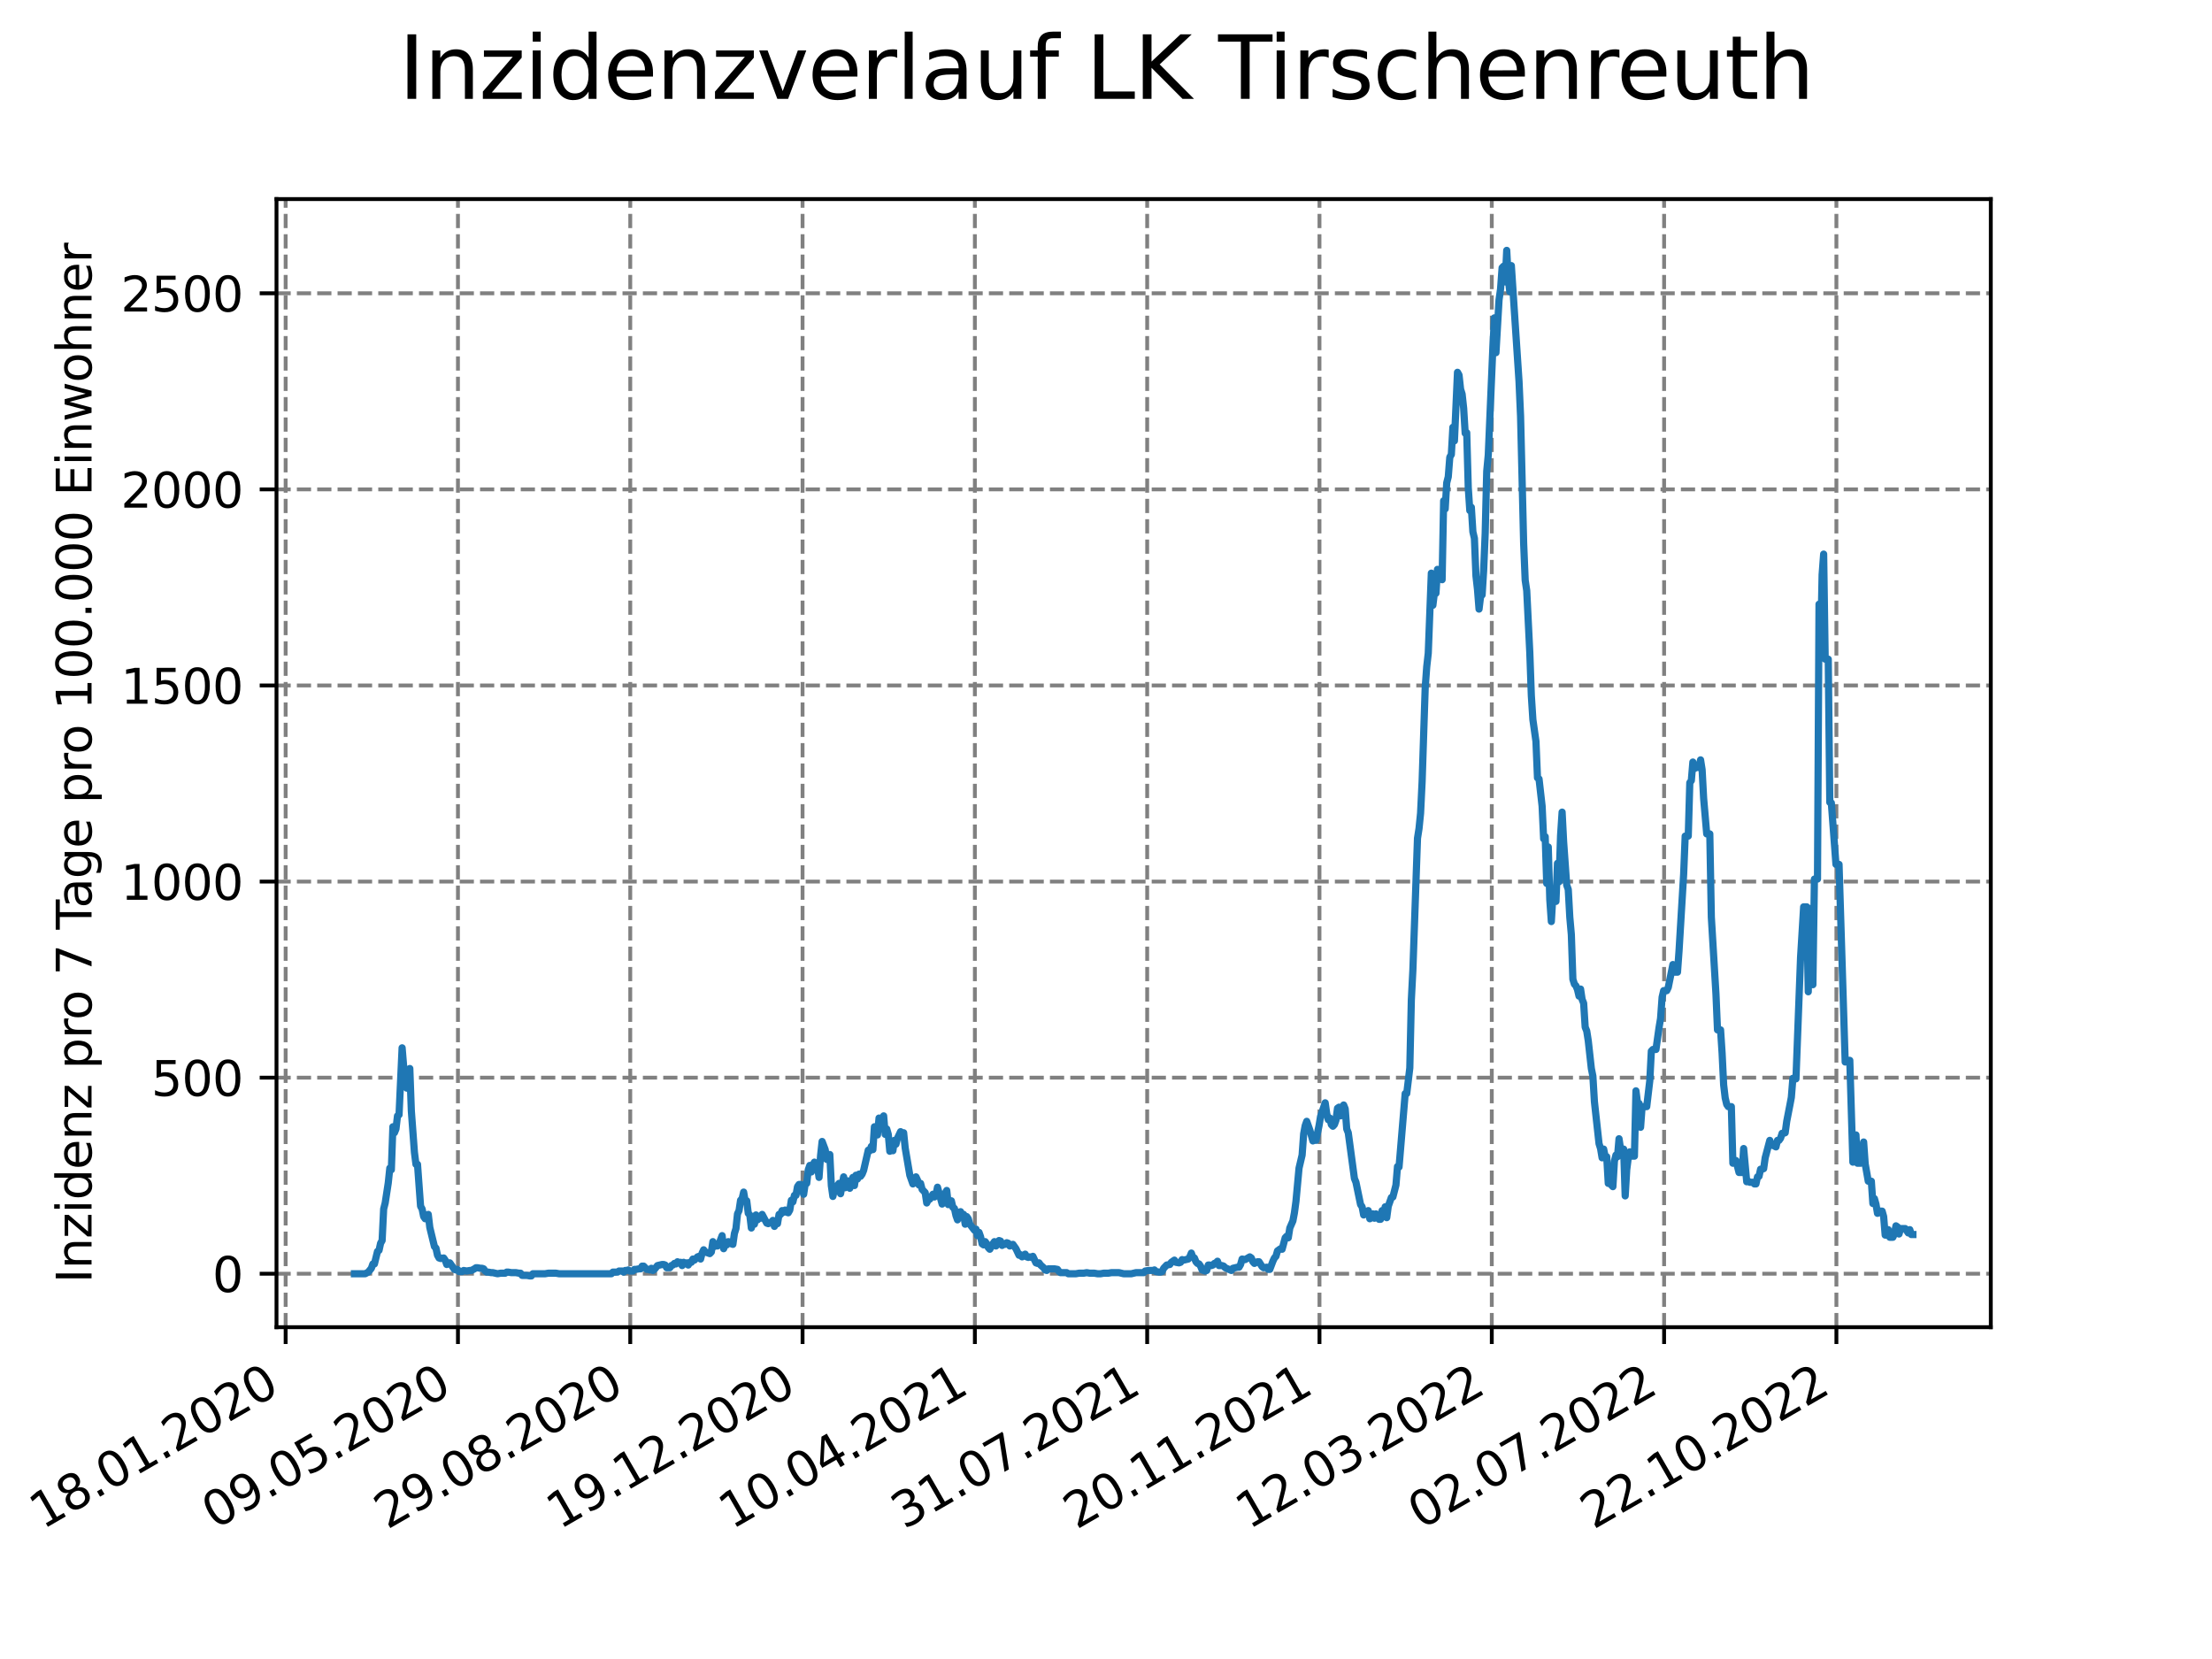 <?xml version="1.0" encoding="utf-8" standalone="no"?>
<!DOCTYPE svg PUBLIC "-//W3C//DTD SVG 1.1//EN"
  "http://www.w3.org/Graphics/SVG/1.1/DTD/svg11.dtd">
<svg xmlns:xlink="http://www.w3.org/1999/xlink" width="460.8pt" height="345.6pt" viewBox="0 0 460.8 345.6" xmlns="http://www.w3.org/2000/svg" version="1.1">
 <defs>
  <style type="text/css">*{stroke-linejoin: round; stroke-linecap: butt}</style>
 </defs>
 <g id="figure_1">
  <g id="patch_1">
   <path d="M 0 345.6 
L 460.8 345.6 
L 460.8 0 
L 0 0 
z
" style="fill: #ffffff"/>
  </g>
  <g id="axes_1">
   <g id="patch_2">
    <path d="M 57.6 276.48 
L 414.72 276.48 
L 414.72 41.472 
L 57.6 41.472 
z
" style="fill: #ffffff"/>
   </g>
   <g id="matplotlib.axis_1">
    <g id="xtick_1">
     <g id="line2d_1">
      <path d="M 59.504 276.48 
L 59.504 41.472 
" clip-path="url(#pe44dafa55b)" style="fill: none; stroke-dasharray: 2.96,1.28; stroke-dashoffset: 0; stroke: #808080; stroke-width: 0.8"/>
     </g>
     <g id="line2d_2">
      <defs>
       <path id="m8b1153bba1" d="M 0 0 
L 0 3.5 
" style="stroke: #000000; stroke-width: 0.8"/>
      </defs>
      <g>
       <use xlink:href="#m8b1153bba1" x="59.504" y="276.48" style="stroke: #000000; stroke-width: 0.8"/>
      </g>
     </g>
     <g id="text_1">
      <!-- 18.01.2020 -->
      <g transform="translate(8.879 318.689) rotate(-30) scale(0.1 -0.1)">
       <defs>
        <path id="DejaVuSans-31" d="M 794 531 
L 1825 531 
L 1825 4091 
L 703 3866 
L 703 4441 
L 1819 4666 
L 2450 4666 
L 2450 531 
L 3481 531 
L 3481 0 
L 794 0 
L 794 531 
z
" transform="scale(0.016)"/>
        <path id="DejaVuSans-38" d="M 2034 2216 
Q 1584 2216 1326 1975 
Q 1069 1734 1069 1313 
Q 1069 891 1326 650 
Q 1584 409 2034 409 
Q 2484 409 2743 651 
Q 3003 894 3003 1313 
Q 3003 1734 2745 1975 
Q 2488 2216 2034 2216 
z
M 1403 2484 
Q 997 2584 770 2862 
Q 544 3141 544 3541 
Q 544 4100 942 4425 
Q 1341 4750 2034 4750 
Q 2731 4750 3128 4425 
Q 3525 4100 3525 3541 
Q 3525 3141 3298 2862 
Q 3072 2584 2669 2484 
Q 3125 2378 3379 2068 
Q 3634 1759 3634 1313 
Q 3634 634 3220 271 
Q 2806 -91 2034 -91 
Q 1263 -91 848 271 
Q 434 634 434 1313 
Q 434 1759 690 2068 
Q 947 2378 1403 2484 
z
M 1172 3481 
Q 1172 3119 1398 2916 
Q 1625 2713 2034 2713 
Q 2441 2713 2670 2916 
Q 2900 3119 2900 3481 
Q 2900 3844 2670 4047 
Q 2441 4250 2034 4250 
Q 1625 4250 1398 4047 
Q 1172 3844 1172 3481 
z
" transform="scale(0.016)"/>
        <path id="DejaVuSans-2e" d="M 684 794 
L 1344 794 
L 1344 0 
L 684 0 
L 684 794 
z
" transform="scale(0.016)"/>
        <path id="DejaVuSans-30" d="M 2034 4250 
Q 1547 4250 1301 3770 
Q 1056 3291 1056 2328 
Q 1056 1369 1301 889 
Q 1547 409 2034 409 
Q 2525 409 2770 889 
Q 3016 1369 3016 2328 
Q 3016 3291 2770 3770 
Q 2525 4250 2034 4250 
z
M 2034 4750 
Q 2819 4750 3233 4129 
Q 3647 3509 3647 2328 
Q 3647 1150 3233 529 
Q 2819 -91 2034 -91 
Q 1250 -91 836 529 
Q 422 1150 422 2328 
Q 422 3509 836 4129 
Q 1250 4750 2034 4750 
z
" transform="scale(0.016)"/>
        <path id="DejaVuSans-32" d="M 1228 531 
L 3431 531 
L 3431 0 
L 469 0 
L 469 531 
Q 828 903 1448 1529 
Q 2069 2156 2228 2338 
Q 2531 2678 2651 2914 
Q 2772 3150 2772 3378 
Q 2772 3750 2511 3984 
Q 2250 4219 1831 4219 
Q 1534 4219 1204 4116 
Q 875 4013 500 3803 
L 500 4441 
Q 881 4594 1212 4672 
Q 1544 4750 1819 4750 
Q 2544 4750 2975 4387 
Q 3406 4025 3406 3419 
Q 3406 3131 3298 2873 
Q 3191 2616 2906 2266 
Q 2828 2175 2409 1742 
Q 1991 1309 1228 531 
z
" transform="scale(0.016)"/>
       </defs>
       <use xlink:href="#DejaVuSans-31"/>
       <use xlink:href="#DejaVuSans-38" x="63.623"/>
       <use xlink:href="#DejaVuSans-2e" x="127.246"/>
       <use xlink:href="#DejaVuSans-30" x="159.033"/>
       <use xlink:href="#DejaVuSans-31" x="222.656"/>
       <use xlink:href="#DejaVuSans-2e" x="286.279"/>
       <use xlink:href="#DejaVuSans-32" x="318.066"/>
       <use xlink:href="#DejaVuSans-30" x="381.689"/>
       <use xlink:href="#DejaVuSans-32" x="445.312"/>
       <use xlink:href="#DejaVuSans-30" x="508.936"/>
      </g>
     </g>
    </g>
    <g id="xtick_2">
     <g id="line2d_3">
      <path d="M 95.399 276.48 
L 95.399 41.472 
" clip-path="url(#pe44dafa55b)" style="fill: none; stroke-dasharray: 2.96,1.28; stroke-dashoffset: 0; stroke: #808080; stroke-width: 0.8"/>
     </g>
     <g id="line2d_4">
      <g>
       <use xlink:href="#m8b1153bba1" x="95.399" y="276.48" style="stroke: #000000; stroke-width: 0.8"/>
      </g>
     </g>
     <g id="text_2">
      <!-- 09.05.2020 -->
      <g transform="translate(44.774 318.689) rotate(-30) scale(0.1 -0.1)">
       <defs>
        <path id="DejaVuSans-39" d="M 703 97 
L 703 672 
Q 941 559 1184 500 
Q 1428 441 1663 441 
Q 2288 441 2617 861 
Q 2947 1281 2994 2138 
Q 2813 1869 2534 1725 
Q 2256 1581 1919 1581 
Q 1219 1581 811 2004 
Q 403 2428 403 3163 
Q 403 3881 828 4315 
Q 1253 4750 1959 4750 
Q 2769 4750 3195 4129 
Q 3622 3509 3622 2328 
Q 3622 1225 3098 567 
Q 2575 -91 1691 -91 
Q 1453 -91 1209 -44 
Q 966 3 703 97 
z
M 1959 2075 
Q 2384 2075 2632 2365 
Q 2881 2656 2881 3163 
Q 2881 3666 2632 3958 
Q 2384 4250 1959 4250 
Q 1534 4250 1286 3958 
Q 1038 3666 1038 3163 
Q 1038 2656 1286 2365 
Q 1534 2075 1959 2075 
z
" transform="scale(0.016)"/>
        <path id="DejaVuSans-35" d="M 691 4666 
L 3169 4666 
L 3169 4134 
L 1269 4134 
L 1269 2991 
Q 1406 3038 1543 3061 
Q 1681 3084 1819 3084 
Q 2600 3084 3056 2656 
Q 3513 2228 3513 1497 
Q 3513 744 3044 326 
Q 2575 -91 1722 -91 
Q 1428 -91 1123 -41 
Q 819 9 494 109 
L 494 744 
Q 775 591 1075 516 
Q 1375 441 1709 441 
Q 2250 441 2565 725 
Q 2881 1009 2881 1497 
Q 2881 1984 2565 2268 
Q 2250 2553 1709 2553 
Q 1456 2553 1204 2497 
Q 953 2441 691 2322 
L 691 4666 
z
" transform="scale(0.016)"/>
       </defs>
       <use xlink:href="#DejaVuSans-30"/>
       <use xlink:href="#DejaVuSans-39" x="63.623"/>
       <use xlink:href="#DejaVuSans-2e" x="127.246"/>
       <use xlink:href="#DejaVuSans-30" x="159.033"/>
       <use xlink:href="#DejaVuSans-35" x="222.656"/>
       <use xlink:href="#DejaVuSans-2e" x="286.279"/>
       <use xlink:href="#DejaVuSans-32" x="318.066"/>
       <use xlink:href="#DejaVuSans-30" x="381.689"/>
       <use xlink:href="#DejaVuSans-32" x="445.312"/>
       <use xlink:href="#DejaVuSans-30" x="508.936"/>
      </g>
     </g>
    </g>
    <g id="xtick_3">
     <g id="line2d_5">
      <path d="M 131.294 276.48 
L 131.294 41.472 
" clip-path="url(#pe44dafa55b)" style="fill: none; stroke-dasharray: 2.96,1.28; stroke-dashoffset: 0; stroke: #808080; stroke-width: 0.8"/>
     </g>
     <g id="line2d_6">
      <g>
       <use xlink:href="#m8b1153bba1" x="131.294" y="276.48" style="stroke: #000000; stroke-width: 0.8"/>
      </g>
     </g>
     <g id="text_3">
      <!-- 29.08.2020 -->
      <g transform="translate(80.668 318.689) rotate(-30) scale(0.1 -0.1)">
       <use xlink:href="#DejaVuSans-32"/>
       <use xlink:href="#DejaVuSans-39" x="63.623"/>
       <use xlink:href="#DejaVuSans-2e" x="127.246"/>
       <use xlink:href="#DejaVuSans-30" x="159.033"/>
       <use xlink:href="#DejaVuSans-38" x="222.656"/>
       <use xlink:href="#DejaVuSans-2e" x="286.279"/>
       <use xlink:href="#DejaVuSans-32" x="318.066"/>
       <use xlink:href="#DejaVuSans-30" x="381.689"/>
       <use xlink:href="#DejaVuSans-32" x="445.312"/>
       <use xlink:href="#DejaVuSans-30" x="508.936"/>
      </g>
     </g>
    </g>
    <g id="xtick_4">
     <g id="line2d_7">
      <path d="M 167.188 276.48 
L 167.188 41.472 
" clip-path="url(#pe44dafa55b)" style="fill: none; stroke-dasharray: 2.96,1.28; stroke-dashoffset: 0; stroke: #808080; stroke-width: 0.8"/>
     </g>
     <g id="line2d_8">
      <g>
       <use xlink:href="#m8b1153bba1" x="167.188" y="276.48" style="stroke: #000000; stroke-width: 0.8"/>
      </g>
     </g>
     <g id="text_4">
      <!-- 19.12.2020 -->
      <g transform="translate(116.563 318.689) rotate(-30) scale(0.1 -0.1)">
       <use xlink:href="#DejaVuSans-31"/>
       <use xlink:href="#DejaVuSans-39" x="63.623"/>
       <use xlink:href="#DejaVuSans-2e" x="127.246"/>
       <use xlink:href="#DejaVuSans-31" x="159.033"/>
       <use xlink:href="#DejaVuSans-32" x="222.656"/>
       <use xlink:href="#DejaVuSans-2e" x="286.279"/>
       <use xlink:href="#DejaVuSans-32" x="318.066"/>
       <use xlink:href="#DejaVuSans-30" x="381.689"/>
       <use xlink:href="#DejaVuSans-32" x="445.312"/>
       <use xlink:href="#DejaVuSans-30" x="508.936"/>
      </g>
     </g>
    </g>
    <g id="xtick_5">
     <g id="line2d_9">
      <path d="M 203.083 276.48 
L 203.083 41.472 
" clip-path="url(#pe44dafa55b)" style="fill: none; stroke-dasharray: 2.96,1.28; stroke-dashoffset: 0; stroke: #808080; stroke-width: 0.8"/>
     </g>
     <g id="line2d_10">
      <g>
       <use xlink:href="#m8b1153bba1" x="203.083" y="276.48" style="stroke: #000000; stroke-width: 0.8"/>
      </g>
     </g>
     <g id="text_5">
      <!-- 10.04.2021 -->
      <g transform="translate(152.458 318.689) rotate(-30) scale(0.1 -0.1)">
       <defs>
        <path id="DejaVuSans-34" d="M 2419 4116 
L 825 1625 
L 2419 1625 
L 2419 4116 
z
M 2253 4666 
L 3047 4666 
L 3047 1625 
L 3713 1625 
L 3713 1100 
L 3047 1100 
L 3047 0 
L 2419 0 
L 2419 1100 
L 313 1100 
L 313 1709 
L 2253 4666 
z
" transform="scale(0.016)"/>
       </defs>
       <use xlink:href="#DejaVuSans-31"/>
       <use xlink:href="#DejaVuSans-30" x="63.623"/>
       <use xlink:href="#DejaVuSans-2e" x="127.246"/>
       <use xlink:href="#DejaVuSans-30" x="159.033"/>
       <use xlink:href="#DejaVuSans-34" x="222.656"/>
       <use xlink:href="#DejaVuSans-2e" x="286.279"/>
       <use xlink:href="#DejaVuSans-32" x="318.066"/>
       <use xlink:href="#DejaVuSans-30" x="381.689"/>
       <use xlink:href="#DejaVuSans-32" x="445.312"/>
       <use xlink:href="#DejaVuSans-31" x="508.936"/>
      </g>
     </g>
    </g>
    <g id="xtick_6">
     <g id="line2d_11">
      <path d="M 238.978 276.48 
L 238.978 41.472 
" clip-path="url(#pe44dafa55b)" style="fill: none; stroke-dasharray: 2.96,1.28; stroke-dashoffset: 0; stroke: #808080; stroke-width: 0.8"/>
     </g>
     <g id="line2d_12">
      <g>
       <use xlink:href="#m8b1153bba1" x="238.978" y="276.48" style="stroke: #000000; stroke-width: 0.8"/>
      </g>
     </g>
     <g id="text_6">
      <!-- 31.07.2021 -->
      <g transform="translate(188.352 318.689) rotate(-30) scale(0.1 -0.1)">
       <defs>
        <path id="DejaVuSans-33" d="M 2597 2516 
Q 3050 2419 3304 2112 
Q 3559 1806 3559 1356 
Q 3559 666 3084 287 
Q 2609 -91 1734 -91 
Q 1441 -91 1130 -33 
Q 819 25 488 141 
L 488 750 
Q 750 597 1062 519 
Q 1375 441 1716 441 
Q 2309 441 2620 675 
Q 2931 909 2931 1356 
Q 2931 1769 2642 2001 
Q 2353 2234 1838 2234 
L 1294 2234 
L 1294 2753 
L 1863 2753 
Q 2328 2753 2575 2939 
Q 2822 3125 2822 3475 
Q 2822 3834 2567 4026 
Q 2313 4219 1838 4219 
Q 1578 4219 1281 4162 
Q 984 4106 628 3988 
L 628 4550 
Q 988 4650 1302 4700 
Q 1616 4750 1894 4750 
Q 2613 4750 3031 4423 
Q 3450 4097 3450 3541 
Q 3450 3153 3228 2886 
Q 3006 2619 2597 2516 
z
" transform="scale(0.016)"/>
        <path id="DejaVuSans-37" d="M 525 4666 
L 3525 4666 
L 3525 4397 
L 1831 0 
L 1172 0 
L 2766 4134 
L 525 4134 
L 525 4666 
z
" transform="scale(0.016)"/>
       </defs>
       <use xlink:href="#DejaVuSans-33"/>
       <use xlink:href="#DejaVuSans-31" x="63.623"/>
       <use xlink:href="#DejaVuSans-2e" x="127.246"/>
       <use xlink:href="#DejaVuSans-30" x="159.033"/>
       <use xlink:href="#DejaVuSans-37" x="222.656"/>
       <use xlink:href="#DejaVuSans-2e" x="286.279"/>
       <use xlink:href="#DejaVuSans-32" x="318.066"/>
       <use xlink:href="#DejaVuSans-30" x="381.689"/>
       <use xlink:href="#DejaVuSans-32" x="445.312"/>
       <use xlink:href="#DejaVuSans-31" x="508.936"/>
      </g>
     </g>
    </g>
    <g id="xtick_7">
     <g id="line2d_13">
      <path d="M 274.872 276.48 
L 274.872 41.472 
" clip-path="url(#pe44dafa55b)" style="fill: none; stroke-dasharray: 2.96,1.28; stroke-dashoffset: 0; stroke: #808080; stroke-width: 0.8"/>
     </g>
     <g id="line2d_14">
      <g>
       <use xlink:href="#m8b1153bba1" x="274.872" y="276.48" style="stroke: #000000; stroke-width: 0.8"/>
      </g>
     </g>
     <g id="text_7">
      <!-- 20.11.2021 -->
      <g transform="translate(224.247 318.689) rotate(-30) scale(0.1 -0.1)">
       <use xlink:href="#DejaVuSans-32"/>
       <use xlink:href="#DejaVuSans-30" x="63.623"/>
       <use xlink:href="#DejaVuSans-2e" x="127.246"/>
       <use xlink:href="#DejaVuSans-31" x="159.033"/>
       <use xlink:href="#DejaVuSans-31" x="222.656"/>
       <use xlink:href="#DejaVuSans-2e" x="286.279"/>
       <use xlink:href="#DejaVuSans-32" x="318.066"/>
       <use xlink:href="#DejaVuSans-30" x="381.689"/>
       <use xlink:href="#DejaVuSans-32" x="445.312"/>
       <use xlink:href="#DejaVuSans-31" x="508.936"/>
      </g>
     </g>
    </g>
    <g id="xtick_8">
     <g id="line2d_15">
      <path d="M 310.767 276.48 
L 310.767 41.472 
" clip-path="url(#pe44dafa55b)" style="fill: none; stroke-dasharray: 2.96,1.28; stroke-dashoffset: 0; stroke: #808080; stroke-width: 0.8"/>
     </g>
     <g id="line2d_16">
      <g>
       <use xlink:href="#m8b1153bba1" x="310.767" y="276.48" style="stroke: #000000; stroke-width: 0.8"/>
      </g>
     </g>
     <g id="text_8">
      <!-- 12.03.2022 -->
      <g transform="translate(260.142 318.689) rotate(-30) scale(0.1 -0.1)">
       <use xlink:href="#DejaVuSans-31"/>
       <use xlink:href="#DejaVuSans-32" x="63.623"/>
       <use xlink:href="#DejaVuSans-2e" x="127.246"/>
       <use xlink:href="#DejaVuSans-30" x="159.033"/>
       <use xlink:href="#DejaVuSans-33" x="222.656"/>
       <use xlink:href="#DejaVuSans-2e" x="286.279"/>
       <use xlink:href="#DejaVuSans-32" x="318.066"/>
       <use xlink:href="#DejaVuSans-30" x="381.689"/>
       <use xlink:href="#DejaVuSans-32" x="445.312"/>
       <use xlink:href="#DejaVuSans-32" x="508.936"/>
      </g>
     </g>
    </g>
    <g id="xtick_9">
     <g id="line2d_17">
      <path d="M 346.662 276.48 
L 346.662 41.472 
" clip-path="url(#pe44dafa55b)" style="fill: none; stroke-dasharray: 2.96,1.28; stroke-dashoffset: 0; stroke: #808080; stroke-width: 0.8"/>
     </g>
     <g id="line2d_18">
      <g>
       <use xlink:href="#m8b1153bba1" x="346.662" y="276.48" style="stroke: #000000; stroke-width: 0.8"/>
      </g>
     </g>
     <g id="text_9">
      <!-- 02.07.2022 -->
      <g transform="translate(296.036 318.689) rotate(-30) scale(0.1 -0.1)">
       <use xlink:href="#DejaVuSans-30"/>
       <use xlink:href="#DejaVuSans-32" x="63.623"/>
       <use xlink:href="#DejaVuSans-2e" x="127.246"/>
       <use xlink:href="#DejaVuSans-30" x="159.033"/>
       <use xlink:href="#DejaVuSans-37" x="222.656"/>
       <use xlink:href="#DejaVuSans-2e" x="286.279"/>
       <use xlink:href="#DejaVuSans-32" x="318.066"/>
       <use xlink:href="#DejaVuSans-30" x="381.689"/>
       <use xlink:href="#DejaVuSans-32" x="445.312"/>
       <use xlink:href="#DejaVuSans-32" x="508.936"/>
      </g>
     </g>
    </g>
    <g id="xtick_10">
     <g id="line2d_19">
      <path d="M 382.556 276.48 
L 382.556 41.472 
" clip-path="url(#pe44dafa55b)" style="fill: none; stroke-dasharray: 2.96,1.28; stroke-dashoffset: 0; stroke: #808080; stroke-width: 0.8"/>
     </g>
     <g id="line2d_20">
      <g>
       <use xlink:href="#m8b1153bba1" x="382.556" y="276.48" style="stroke: #000000; stroke-width: 0.8"/>
      </g>
     </g>
     <g id="text_10">
      <!-- 22.10.2022 -->
      <g transform="translate(331.931 318.689) rotate(-30) scale(0.1 -0.1)">
       <use xlink:href="#DejaVuSans-32"/>
       <use xlink:href="#DejaVuSans-32" x="63.623"/>
       <use xlink:href="#DejaVuSans-2e" x="127.246"/>
       <use xlink:href="#DejaVuSans-31" x="159.033"/>
       <use xlink:href="#DejaVuSans-30" x="222.656"/>
       <use xlink:href="#DejaVuSans-2e" x="286.279"/>
       <use xlink:href="#DejaVuSans-32" x="318.066"/>
       <use xlink:href="#DejaVuSans-30" x="381.689"/>
       <use xlink:href="#DejaVuSans-32" x="445.312"/>
       <use xlink:href="#DejaVuSans-32" x="508.936"/>
      </g>
     </g>
    </g>
   </g>
   <g id="matplotlib.axis_2">
    <g id="ytick_1">
     <g id="line2d_21">
      <path d="M 57.6 265.344 
L 414.72 265.344 
" clip-path="url(#pe44dafa55b)" style="fill: none; stroke-dasharray: 2.96,1.28; stroke-dashoffset: 0; stroke: #808080; stroke-width: 0.8"/>
     </g>
     <g id="line2d_22">
      <defs>
       <path id="m8a03386fab" d="M 0 0 
L -3.5 0 
" style="stroke: #000000; stroke-width: 0.8"/>
      </defs>
      <g>
       <use xlink:href="#m8a03386fab" x="57.6" y="265.344" style="stroke: #000000; stroke-width: 0.8"/>
      </g>
     </g>
     <g id="text_11">
      <!-- 0 -->
      <g transform="translate(44.237 269.143) scale(0.1 -0.1)">
       <use xlink:href="#DejaVuSans-30"/>
      </g>
     </g>
    </g>
    <g id="ytick_2">
     <g id="line2d_23">
      <path d="M 57.6 224.495 
L 414.72 224.495 
" clip-path="url(#pe44dafa55b)" style="fill: none; stroke-dasharray: 2.96,1.28; stroke-dashoffset: 0; stroke: #808080; stroke-width: 0.8"/>
     </g>
     <g id="line2d_24">
      <g>
       <use xlink:href="#m8a03386fab" x="57.6" y="224.495" style="stroke: #000000; stroke-width: 0.8"/>
      </g>
     </g>
     <g id="text_12">
      <!-- 500 -->
      <g transform="translate(31.512 228.294) scale(0.1 -0.1)">
       <use xlink:href="#DejaVuSans-35"/>
       <use xlink:href="#DejaVuSans-30" x="63.623"/>
       <use xlink:href="#DejaVuSans-30" x="127.246"/>
      </g>
     </g>
    </g>
    <g id="ytick_3">
     <g id="line2d_25">
      <path d="M 57.6 183.645 
L 414.72 183.645 
" clip-path="url(#pe44dafa55b)" style="fill: none; stroke-dasharray: 2.96,1.28; stroke-dashoffset: 0; stroke: #808080; stroke-width: 0.8"/>
     </g>
     <g id="line2d_26">
      <g>
       <use xlink:href="#m8a03386fab" x="57.6" y="183.645" style="stroke: #000000; stroke-width: 0.8"/>
      </g>
     </g>
     <g id="text_13">
      <!-- 1000 -->
      <g transform="translate(25.15 187.444) scale(0.1 -0.1)">
       <use xlink:href="#DejaVuSans-31"/>
       <use xlink:href="#DejaVuSans-30" x="63.623"/>
       <use xlink:href="#DejaVuSans-30" x="127.246"/>
       <use xlink:href="#DejaVuSans-30" x="190.869"/>
      </g>
     </g>
    </g>
    <g id="ytick_4">
     <g id="line2d_27">
      <path d="M 57.6 142.795 
L 414.72 142.795 
" clip-path="url(#pe44dafa55b)" style="fill: none; stroke-dasharray: 2.96,1.28; stroke-dashoffset: 0; stroke: #808080; stroke-width: 0.8"/>
     </g>
     <g id="line2d_28">
      <g>
       <use xlink:href="#m8a03386fab" x="57.6" y="142.795" style="stroke: #000000; stroke-width: 0.8"/>
      </g>
     </g>
     <g id="text_14">
      <!-- 1500 -->
      <g transform="translate(25.15 146.594) scale(0.1 -0.1)">
       <use xlink:href="#DejaVuSans-31"/>
       <use xlink:href="#DejaVuSans-35" x="63.623"/>
       <use xlink:href="#DejaVuSans-30" x="127.246"/>
       <use xlink:href="#DejaVuSans-30" x="190.869"/>
      </g>
     </g>
    </g>
    <g id="ytick_5">
     <g id="line2d_29">
      <path d="M 57.6 101.945 
L 414.72 101.945 
" clip-path="url(#pe44dafa55b)" style="fill: none; stroke-dasharray: 2.96,1.28; stroke-dashoffset: 0; stroke: #808080; stroke-width: 0.8"/>
     </g>
     <g id="line2d_30">
      <g>
       <use xlink:href="#m8a03386fab" x="57.6" y="101.945" style="stroke: #000000; stroke-width: 0.8"/>
      </g>
     </g>
     <g id="text_15">
      <!-- 2000 -->
      <g transform="translate(25.15 105.745) scale(0.1 -0.1)">
       <use xlink:href="#DejaVuSans-32"/>
       <use xlink:href="#DejaVuSans-30" x="63.623"/>
       <use xlink:href="#DejaVuSans-30" x="127.246"/>
       <use xlink:href="#DejaVuSans-30" x="190.869"/>
      </g>
     </g>
    </g>
    <g id="ytick_6">
     <g id="line2d_31">
      <path d="M 57.6 61.096 
L 414.72 61.096 
" clip-path="url(#pe44dafa55b)" style="fill: none; stroke-dasharray: 2.96,1.28; stroke-dashoffset: 0; stroke: #808080; stroke-width: 0.8"/>
     </g>
     <g id="line2d_32">
      <g>
       <use xlink:href="#m8a03386fab" x="57.6" y="61.096" style="stroke: #000000; stroke-width: 0.8"/>
      </g>
     </g>
     <g id="text_16">
      <!-- 2500 -->
      <g transform="translate(25.15 64.895) scale(0.1 -0.1)">
       <use xlink:href="#DejaVuSans-32"/>
       <use xlink:href="#DejaVuSans-35" x="63.623"/>
       <use xlink:href="#DejaVuSans-30" x="127.246"/>
       <use xlink:href="#DejaVuSans-30" x="190.869"/>
      </g>
     </g>
    </g>
    <g id="text_17">
     <!-- Inzidenz pro 7 Tage pro 100.000 Einwohner -->
     <g transform="translate(19.07 267.301) rotate(-90) scale(0.1 -0.1)">
      <defs>
       <path id="DejaVuSans-49" d="M 628 4666 
L 1259 4666 
L 1259 0 
L 628 0 
L 628 4666 
z
" transform="scale(0.016)"/>
       <path id="DejaVuSans-6e" d="M 3513 2113 
L 3513 0 
L 2938 0 
L 2938 2094 
Q 2938 2591 2744 2837 
Q 2550 3084 2163 3084 
Q 1697 3084 1428 2787 
Q 1159 2491 1159 1978 
L 1159 0 
L 581 0 
L 581 3500 
L 1159 3500 
L 1159 2956 
Q 1366 3272 1645 3428 
Q 1925 3584 2291 3584 
Q 2894 3584 3203 3211 
Q 3513 2838 3513 2113 
z
" transform="scale(0.016)"/>
       <path id="DejaVuSans-7a" d="M 353 3500 
L 3084 3500 
L 3084 2975 
L 922 459 
L 3084 459 
L 3084 0 
L 275 0 
L 275 525 
L 2438 3041 
L 353 3041 
L 353 3500 
z
" transform="scale(0.016)"/>
       <path id="DejaVuSans-69" d="M 603 3500 
L 1178 3500 
L 1178 0 
L 603 0 
L 603 3500 
z
M 603 4863 
L 1178 4863 
L 1178 4134 
L 603 4134 
L 603 4863 
z
" transform="scale(0.016)"/>
       <path id="DejaVuSans-64" d="M 2906 2969 
L 2906 4863 
L 3481 4863 
L 3481 0 
L 2906 0 
L 2906 525 
Q 2725 213 2448 61 
Q 2172 -91 1784 -91 
Q 1150 -91 751 415 
Q 353 922 353 1747 
Q 353 2572 751 3078 
Q 1150 3584 1784 3584 
Q 2172 3584 2448 3432 
Q 2725 3281 2906 2969 
z
M 947 1747 
Q 947 1113 1208 752 
Q 1469 391 1925 391 
Q 2381 391 2643 752 
Q 2906 1113 2906 1747 
Q 2906 2381 2643 2742 
Q 2381 3103 1925 3103 
Q 1469 3103 1208 2742 
Q 947 2381 947 1747 
z
" transform="scale(0.016)"/>
       <path id="DejaVuSans-65" d="M 3597 1894 
L 3597 1613 
L 953 1613 
Q 991 1019 1311 708 
Q 1631 397 2203 397 
Q 2534 397 2845 478 
Q 3156 559 3463 722 
L 3463 178 
Q 3153 47 2828 -22 
Q 2503 -91 2169 -91 
Q 1331 -91 842 396 
Q 353 884 353 1716 
Q 353 2575 817 3079 
Q 1281 3584 2069 3584 
Q 2775 3584 3186 3129 
Q 3597 2675 3597 1894 
z
M 3022 2063 
Q 3016 2534 2758 2815 
Q 2500 3097 2075 3097 
Q 1594 3097 1305 2825 
Q 1016 2553 972 2059 
L 3022 2063 
z
" transform="scale(0.016)"/>
       <path id="DejaVuSans-20" transform="scale(0.016)"/>
       <path id="DejaVuSans-70" d="M 1159 525 
L 1159 -1331 
L 581 -1331 
L 581 3500 
L 1159 3500 
L 1159 2969 
Q 1341 3281 1617 3432 
Q 1894 3584 2278 3584 
Q 2916 3584 3314 3078 
Q 3713 2572 3713 1747 
Q 3713 922 3314 415 
Q 2916 -91 2278 -91 
Q 1894 -91 1617 61 
Q 1341 213 1159 525 
z
M 3116 1747 
Q 3116 2381 2855 2742 
Q 2594 3103 2138 3103 
Q 1681 3103 1420 2742 
Q 1159 2381 1159 1747 
Q 1159 1113 1420 752 
Q 1681 391 2138 391 
Q 2594 391 2855 752 
Q 3116 1113 3116 1747 
z
" transform="scale(0.016)"/>
       <path id="DejaVuSans-72" d="M 2631 2963 
Q 2534 3019 2420 3045 
Q 2306 3072 2169 3072 
Q 1681 3072 1420 2755 
Q 1159 2438 1159 1844 
L 1159 0 
L 581 0 
L 581 3500 
L 1159 3500 
L 1159 2956 
Q 1341 3275 1631 3429 
Q 1922 3584 2338 3584 
Q 2397 3584 2469 3576 
Q 2541 3569 2628 3553 
L 2631 2963 
z
" transform="scale(0.016)"/>
       <path id="DejaVuSans-6f" d="M 1959 3097 
Q 1497 3097 1228 2736 
Q 959 2375 959 1747 
Q 959 1119 1226 758 
Q 1494 397 1959 397 
Q 2419 397 2687 759 
Q 2956 1122 2956 1747 
Q 2956 2369 2687 2733 
Q 2419 3097 1959 3097 
z
M 1959 3584 
Q 2709 3584 3137 3096 
Q 3566 2609 3566 1747 
Q 3566 888 3137 398 
Q 2709 -91 1959 -91 
Q 1206 -91 779 398 
Q 353 888 353 1747 
Q 353 2609 779 3096 
Q 1206 3584 1959 3584 
z
" transform="scale(0.016)"/>
       <path id="DejaVuSans-54" d="M -19 4666 
L 3928 4666 
L 3928 4134 
L 2272 4134 
L 2272 0 
L 1638 0 
L 1638 4134 
L -19 4134 
L -19 4666 
z
" transform="scale(0.016)"/>
       <path id="DejaVuSans-61" d="M 2194 1759 
Q 1497 1759 1228 1600 
Q 959 1441 959 1056 
Q 959 750 1161 570 
Q 1363 391 1709 391 
Q 2188 391 2477 730 
Q 2766 1069 2766 1631 
L 2766 1759 
L 2194 1759 
z
M 3341 1997 
L 3341 0 
L 2766 0 
L 2766 531 
Q 2569 213 2275 61 
Q 1981 -91 1556 -91 
Q 1019 -91 701 211 
Q 384 513 384 1019 
Q 384 1609 779 1909 
Q 1175 2209 1959 2209 
L 2766 2209 
L 2766 2266 
Q 2766 2663 2505 2880 
Q 2244 3097 1772 3097 
Q 1472 3097 1187 3025 
Q 903 2953 641 2809 
L 641 3341 
Q 956 3463 1253 3523 
Q 1550 3584 1831 3584 
Q 2591 3584 2966 3190 
Q 3341 2797 3341 1997 
z
" transform="scale(0.016)"/>
       <path id="DejaVuSans-67" d="M 2906 1791 
Q 2906 2416 2648 2759 
Q 2391 3103 1925 3103 
Q 1463 3103 1205 2759 
Q 947 2416 947 1791 
Q 947 1169 1205 825 
Q 1463 481 1925 481 
Q 2391 481 2648 825 
Q 2906 1169 2906 1791 
z
M 3481 434 
Q 3481 -459 3084 -895 
Q 2688 -1331 1869 -1331 
Q 1566 -1331 1297 -1286 
Q 1028 -1241 775 -1147 
L 775 -588 
Q 1028 -725 1275 -790 
Q 1522 -856 1778 -856 
Q 2344 -856 2625 -561 
Q 2906 -266 2906 331 
L 2906 616 
Q 2728 306 2450 153 
Q 2172 0 1784 0 
Q 1141 0 747 490 
Q 353 981 353 1791 
Q 353 2603 747 3093 
Q 1141 3584 1784 3584 
Q 2172 3584 2450 3431 
Q 2728 3278 2906 2969 
L 2906 3500 
L 3481 3500 
L 3481 434 
z
" transform="scale(0.016)"/>
       <path id="DejaVuSans-45" d="M 628 4666 
L 3578 4666 
L 3578 4134 
L 1259 4134 
L 1259 2753 
L 3481 2753 
L 3481 2222 
L 1259 2222 
L 1259 531 
L 3634 531 
L 3634 0 
L 628 0 
L 628 4666 
z
" transform="scale(0.016)"/>
       <path id="DejaVuSans-77" d="M 269 3500 
L 844 3500 
L 1563 769 
L 2278 3500 
L 2956 3500 
L 3675 769 
L 4391 3500 
L 4966 3500 
L 4050 0 
L 3372 0 
L 2619 2869 
L 1863 0 
L 1184 0 
L 269 3500 
z
" transform="scale(0.016)"/>
       <path id="DejaVuSans-68" d="M 3513 2113 
L 3513 0 
L 2938 0 
L 2938 2094 
Q 2938 2591 2744 2837 
Q 2550 3084 2163 3084 
Q 1697 3084 1428 2787 
Q 1159 2491 1159 1978 
L 1159 0 
L 581 0 
L 581 4863 
L 1159 4863 
L 1159 2956 
Q 1366 3272 1645 3428 
Q 1925 3584 2291 3584 
Q 2894 3584 3203 3211 
Q 3513 2838 3513 2113 
z
" transform="scale(0.016)"/>
      </defs>
      <use xlink:href="#DejaVuSans-49"/>
      <use xlink:href="#DejaVuSans-6e" x="29.492"/>
      <use xlink:href="#DejaVuSans-7a" x="92.871"/>
      <use xlink:href="#DejaVuSans-69" x="145.361"/>
      <use xlink:href="#DejaVuSans-64" x="173.145"/>
      <use xlink:href="#DejaVuSans-65" x="236.621"/>
      <use xlink:href="#DejaVuSans-6e" x="298.145"/>
      <use xlink:href="#DejaVuSans-7a" x="361.523"/>
      <use xlink:href="#DejaVuSans-20" x="414.014"/>
      <use xlink:href="#DejaVuSans-70" x="445.801"/>
      <use xlink:href="#DejaVuSans-72" x="509.277"/>
      <use xlink:href="#DejaVuSans-6f" x="548.141"/>
      <use xlink:href="#DejaVuSans-20" x="609.322"/>
      <use xlink:href="#DejaVuSans-37" x="641.109"/>
      <use xlink:href="#DejaVuSans-20" x="704.732"/>
      <use xlink:href="#DejaVuSans-54" x="736.52"/>
      <use xlink:href="#DejaVuSans-61" x="781.104"/>
      <use xlink:href="#DejaVuSans-67" x="842.383"/>
      <use xlink:href="#DejaVuSans-65" x="905.859"/>
      <use xlink:href="#DejaVuSans-20" x="967.383"/>
      <use xlink:href="#DejaVuSans-70" x="999.17"/>
      <use xlink:href="#DejaVuSans-72" x="1062.646"/>
      <use xlink:href="#DejaVuSans-6f" x="1101.51"/>
      <use xlink:href="#DejaVuSans-20" x="1162.691"/>
      <use xlink:href="#DejaVuSans-31" x="1194.479"/>
      <use xlink:href="#DejaVuSans-30" x="1258.102"/>
      <use xlink:href="#DejaVuSans-30" x="1321.725"/>
      <use xlink:href="#DejaVuSans-2e" x="1385.348"/>
      <use xlink:href="#DejaVuSans-30" x="1417.135"/>
      <use xlink:href="#DejaVuSans-30" x="1480.758"/>
      <use xlink:href="#DejaVuSans-30" x="1544.381"/>
      <use xlink:href="#DejaVuSans-20" x="1608.004"/>
      <use xlink:href="#DejaVuSans-45" x="1639.791"/>
      <use xlink:href="#DejaVuSans-69" x="1702.975"/>
      <use xlink:href="#DejaVuSans-6e" x="1730.758"/>
      <use xlink:href="#DejaVuSans-77" x="1794.137"/>
      <use xlink:href="#DejaVuSans-6f" x="1875.924"/>
      <use xlink:href="#DejaVuSans-68" x="1937.105"/>
      <use xlink:href="#DejaVuSans-6e" x="2000.484"/>
      <use xlink:href="#DejaVuSans-65" x="2063.863"/>
      <use xlink:href="#DejaVuSans-72" x="2125.387"/>
     </g>
    </g>
   </g>
   <g id="line2d_33">
    <path d="M 73.833 265.344 
L 76.076 265.344 
L 76.717 265.004 
L 77.358 264.21 
L 77.679 263.303 
L 77.999 263.303 
L 78.64 260.695 
L 78.961 260.468 
L 79.281 258.994 
L 79.602 258.427 
L 79.922 251.85 
L 80.242 250.602 
L 80.883 246.407 
L 81.204 243.345 
L 81.524 243.685 
L 81.845 234.727 
L 82.165 235.974 
L 82.486 235.18 
L 82.806 232.459 
L 83.127 232.232 
L 83.768 218.284 
L 84.088 222.139 
L 84.729 226.675 
L 85.05 225.655 
L 85.37 222.593 
L 85.691 231.438 
L 86.332 240.056 
L 86.652 242.551 
L 86.973 242.551 
L 87.614 251.283 
L 87.934 251.85 
L 88.255 253.437 
L 88.575 253.891 
L 88.896 253.551 
L 89.216 252.984 
L 89.537 255.705 
L 90.498 259.674 
L 90.819 260.014 
L 91.139 261.489 
L 91.46 262.056 
L 91.78 262.169 
L 92.421 262.056 
L 92.742 262.509 
L 93.062 263.416 
L 93.383 263.076 
L 93.703 263.076 
L 94.664 264.437 
L 94.985 264.55 
L 95.305 264.437 
L 95.626 264.891 
L 96.267 264.891 
L 96.587 264.664 
L 97.228 264.777 
L 97.869 264.664 
L 98.19 264.664 
L 98.831 264.324 
L 99.151 264.097 
L 99.472 264.097 
L 100.113 264.21 
L 100.433 264.21 
L 100.754 264.324 
L 101.074 264.777 
L 101.395 265.004 
L 101.715 265.004 
L 102.356 265.117 
L 102.677 265.117 
L 103.638 265.344 
L 104.279 265.231 
L 105.241 265.231 
L 105.561 265.004 
L 105.882 265.004 
L 106.523 265.117 
L 107.484 265.117 
L 108.125 265.231 
L 108.445 265.231 
L 108.766 265.684 
L 109.727 265.684 
L 110.368 265.798 
L 110.689 265.798 
L 111.009 265.344 
L 113.573 265.344 
L 114.214 265.231 
L 115.817 265.231 
L 116.458 265.344 
L 127.354 265.344 
L 127.675 265.004 
L 128.636 265.004 
L 128.957 264.777 
L 129.598 264.777 
L 129.918 265.004 
L 130.239 264.664 
L 130.559 264.664 
L 130.88 264.55 
L 131.2 264.777 
L 131.841 264.777 
L 132.162 264.437 
L 132.482 264.437 
L 133.123 264.324 
L 133.444 264.324 
L 133.764 263.757 
L 134.085 263.757 
L 134.725 264.437 
L 135.046 264.437 
L 135.366 264.55 
L 135.687 264.21 
L 136.007 264.664 
L 136.328 264.437 
L 136.969 263.643 
L 137.93 263.416 
L 138.251 263.416 
L 138.571 263.53 
L 138.892 264.097 
L 139.533 264.097 
L 139.853 263.643 
L 140.174 263.53 
L 140.494 263.19 
L 140.815 263.303 
L 141.135 262.849 
L 141.456 263.076 
L 141.776 262.963 
L 142.097 263.643 
L 142.417 262.963 
L 142.738 263.303 
L 143.058 263.076 
L 143.379 263.53 
L 143.699 262.963 
L 144.02 262.963 
L 144.34 262.282 
L 144.661 262.509 
L 145.302 261.829 
L 145.622 261.715 
L 145.943 262.282 
L 146.263 261.035 
L 146.584 260.355 
L 146.904 260.808 
L 147.866 261.148 
L 148.186 260.808 
L 148.506 258.654 
L 148.827 259.674 
L 149.147 259.334 
L 149.468 259.561 
L 149.788 259.107 
L 150.429 257.406 
L 150.75 260.128 
L 151.07 259.221 
L 151.391 259.334 
L 151.711 258.654 
L 152.032 258.767 
L 152.352 259.107 
L 152.673 259.221 
L 152.993 256.953 
L 153.314 255.932 
L 153.634 252.87 
L 153.955 252.19 
L 154.275 250.035 
L 154.596 249.695 
L 154.916 248.334 
L 155.237 250.262 
L 155.557 250.149 
L 155.878 252.757 
L 156.198 253.097 
L 156.519 255.819 
L 156.839 254.458 
L 157.16 255.025 
L 157.48 253.097 
L 157.801 254.118 
L 158.121 253.778 
L 158.442 253.778 
L 158.762 252.984 
L 159.724 254.798 
L 160.044 254.912 
L 160.365 254.685 
L 160.685 254.685 
L 161.006 254.231 
L 161.326 255.479 
L 161.646 254.345 
L 161.967 254.912 
L 162.287 252.984 
L 162.608 252.984 
L 162.928 252.19 
L 163.249 252.53 
L 163.569 252.077 
L 163.89 252.53 
L 164.21 252.644 
L 164.531 252.077 
L 164.851 250.035 
L 165.172 250.376 
L 165.492 249.015 
L 165.813 249.015 
L 166.133 247.2 
L 166.454 246.747 
L 166.774 246.747 
L 167.415 248.788 
L 167.736 246.633 
L 168.056 246.52 
L 168.377 243.685 
L 168.697 242.778 
L 169.018 244.139 
L 169.338 242.664 
L 169.659 242.097 
L 169.979 242.438 
L 170.3 243.005 
L 170.62 245.273 
L 170.941 240.737 
L 171.261 237.788 
L 171.902 239.489 
L 172.223 241.53 
L 172.864 240.51 
L 173.184 246.974 
L 173.505 249.242 
L 173.825 247.767 
L 174.787 246.52 
L 175.107 248.675 
L 175.748 245.159 
L 176.068 247.427 
L 176.389 245.953 
L 177.03 247.541 
L 177.35 245.953 
L 177.671 245.273 
L 177.991 246.974 
L 178.312 244.819 
L 178.632 245.613 
L 178.953 244.592 
L 179.273 245.046 
L 179.594 244.592 
L 179.914 243.798 
L 180.876 239.603 
L 181.196 239.716 
L 181.517 238.809 
L 181.837 239.489 
L 182.158 234.727 
L 182.478 234.953 
L 182.799 236.427 
L 183.119 232.912 
L 183.44 233.139 
L 183.76 233.026 
L 184.081 232.459 
L 184.401 236.314 
L 184.722 235.18 
L 185.042 236.314 
L 185.363 239.829 
L 185.683 239.262 
L 186.004 239.716 
L 186.324 237.561 
L 186.645 238.355 
L 186.965 237.108 
L 187.606 235.747 
L 187.927 235.974 
L 188.247 235.974 
L 188.568 239.149 
L 189.529 244.819 
L 190.17 246.633 
L 190.49 246.407 
L 190.811 245.159 
L 191.131 245.84 
L 191.452 246.86 
L 191.772 246.52 
L 192.093 247.767 
L 192.734 248.448 
L 193.054 250.602 
L 193.375 249.922 
L 193.695 249.809 
L 194.336 248.788 
L 194.657 249.355 
L 194.977 248.901 
L 195.298 247.314 
L 196.259 250.829 
L 196.9 248.561 
L 197.221 247.994 
L 197.541 250.943 
L 198.182 250.149 
L 198.503 251.51 
L 198.823 251.736 
L 199.144 253.211 
L 199.464 254.118 
L 199.785 252.53 
L 200.105 252.417 
L 200.426 253.097 
L 200.746 252.984 
L 201.067 255.025 
L 201.387 253.437 
L 201.708 253.891 
L 202.028 255.025 
L 202.989 256.272 
L 203.31 256.046 
L 203.63 257.406 
L 203.951 256.726 
L 204.271 257.633 
L 204.592 259.107 
L 204.912 259.334 
L 205.233 258.654 
L 205.553 259.107 
L 205.874 259.901 
L 206.194 260.241 
L 206.835 259.107 
L 207.156 258.654 
L 207.476 259.561 
L 207.797 259.107 
L 208.117 258.427 
L 208.438 258.54 
L 208.758 259.447 
L 209.079 259.221 
L 209.399 259.221 
L 209.72 258.88 
L 210.04 258.994 
L 210.361 259.561 
L 211.002 259.221 
L 211.643 260.128 
L 212.284 261.489 
L 212.604 261.375 
L 212.925 261.829 
L 213.566 261.262 
L 213.886 261.829 
L 214.207 261.942 
L 214.527 261.829 
L 214.848 261.942 
L 215.168 261.715 
L 215.809 263.076 
L 216.129 263.19 
L 216.45 263.076 
L 216.77 263.53 
L 217.411 264.097 
L 217.732 264.55 
L 218.052 264.664 
L 218.373 264.324 
L 219.655 264.324 
L 220.296 264.437 
L 220.616 264.891 
L 220.937 265.117 
L 222.219 265.117 
L 222.539 265.344 
L 224.142 265.344 
L 224.783 265.231 
L 225.744 265.231 
L 226.385 265.117 
L 227.026 265.231 
L 227.988 265.231 
L 228.629 265.344 
L 229.27 265.344 
L 229.91 265.231 
L 230.872 265.231 
L 231.513 265.117 
L 233.115 265.117 
L 234.077 265.344 
L 235.679 265.344 
L 236.641 265.117 
L 238.243 265.117 
L 238.564 264.777 
L 239.205 264.664 
L 240.166 264.664 
L 240.487 264.55 
L 240.807 264.891 
L 241.448 265.004 
L 241.769 265.004 
L 242.089 264.891 
L 242.41 264.21 
L 243.05 263.53 
L 243.691 263.416 
L 244.012 262.963 
L 244.653 262.509 
L 244.973 262.963 
L 245.614 263.076 
L 245.935 262.963 
L 246.255 262.396 
L 246.576 262.509 
L 247.537 262.282 
L 247.858 261.829 
L 248.178 261.035 
L 248.499 261.942 
L 248.819 262.056 
L 249.14 262.849 
L 249.46 263.19 
L 249.781 263.303 
L 250.101 263.757 
L 250.422 264.55 
L 251.063 264.777 
L 251.383 264.664 
L 251.704 263.53 
L 252.024 263.53 
L 252.345 263.643 
L 252.665 263.53 
L 252.986 263.19 
L 253.306 263.076 
L 253.627 262.736 
L 253.947 263.643 
L 254.588 263.643 
L 254.909 263.757 
L 255.229 264.097 
L 256.511 264.664 
L 256.831 264.21 
L 257.793 263.983 
L 258.113 263.983 
L 258.434 263.416 
L 258.754 262.282 
L 259.395 262.396 
L 260.357 261.829 
L 260.677 262.056 
L 260.998 262.849 
L 261.318 263.19 
L 261.959 262.849 
L 262.28 262.849 
L 262.921 263.87 
L 263.241 264.097 
L 263.882 263.983 
L 264.203 264.437 
L 264.523 264.437 
L 265.164 262.736 
L 265.485 262.056 
L 265.805 261.715 
L 266.126 260.581 
L 266.767 260.128 
L 267.087 260.241 
L 267.728 257.86 
L 268.049 257.52 
L 268.369 257.86 
L 268.69 255.819 
L 269.331 254.345 
L 269.651 252.644 
L 269.972 250.262 
L 270.612 243.345 
L 271.253 240.623 
L 271.574 236.201 
L 271.894 234.5 
L 272.215 233.593 
L 272.856 235.407 
L 273.497 237.675 
L 273.817 237.448 
L 274.138 237.561 
L 274.779 234.5 
L 275.099 232.572 
L 276.061 229.737 
L 276.381 232.005 
L 276.702 233.252 
L 277.022 232.912 
L 277.343 234.273 
L 277.663 234.613 
L 277.984 234.273 
L 278.304 233.366 
L 278.625 230.871 
L 278.945 230.644 
L 279.266 232.459 
L 279.586 230.871 
L 279.907 230.191 
L 280.227 230.984 
L 280.548 235.18 
L 280.868 235.974 
L 282.15 245.499 
L 282.471 246.293 
L 283.432 250.943 
L 283.752 251.396 
L 284.073 253.097 
L 284.393 252.644 
L 284.714 252.757 
L 285.034 252.19 
L 285.355 253.891 
L 285.675 253.664 
L 285.996 252.87 
L 286.316 253.778 
L 286.637 252.87 
L 286.957 253.211 
L 287.278 254.004 
L 287.598 254.004 
L 287.919 252.19 
L 288.239 253.324 
L 288.56 251.396 
L 288.88 253.664 
L 289.201 251.283 
L 289.842 249.468 
L 290.162 249.355 
L 290.803 246.86 
L 291.124 243.005 
L 291.444 243.118 
L 292.726 227.809 
L 293.047 227.809 
L 293.688 222.479 
L 294.008 208.305 
L 294.329 202.068 
L 295.29 174.625 
L 295.611 172.584 
L 295.931 169.409 
L 296.252 162.832 
L 296.893 143.327 
L 297.213 138.904 
L 297.533 136.069 
L 298.174 119.4 
L 298.495 126.09 
L 298.815 123.482 
L 299.136 123.596 
L 299.456 118.606 
L 299.777 120.42 
L 300.097 119.06 
L 300.418 120.761 
L 300.738 104.318 
L 301.059 106.019 
L 301.379 100.576 
L 301.7 99.328 
L 302.02 95.246 
L 302.341 94.679 
L 302.661 89.009 
L 302.982 91.844 
L 303.623 77.556 
L 303.943 78.123 
L 304.264 81.071 
L 304.584 82.092 
L 304.905 85.04 
L 305.225 90.256 
L 305.546 90.143 
L 305.866 101.596 
L 306.187 106.359 
L 306.507 105.678 
L 306.828 110.781 
L 307.148 112.142 
L 307.469 119.967 
L 307.789 122.802 
L 308.11 126.884 
L 308.43 124.276 
L 308.751 123.936 
L 309.071 118.833 
L 309.392 111.122 
L 309.712 98.194 
L 310.033 94.792 
L 310.994 72.339 
L 311.314 66.216 
L 311.635 73.473 
L 312.276 62.473 
L 312.596 60.206 
L 312.917 55.783 
L 313.237 55.443 
L 313.558 58.731 
L 313.878 52.154 
L 314.199 58.051 
L 314.519 60.773 
L 314.84 55.329 
L 316.442 79.483 
L 316.763 86.741 
L 317.404 113.163 
L 317.724 120.874 
L 318.045 123.029 
L 318.686 135.956 
L 319.006 144.915 
L 319.327 149.904 
L 319.968 154.44 
L 320.288 162.038 
L 320.609 162.265 
L 321.25 167.935 
L 321.57 174.738 
L 321.891 174.285 
L 322.211 184.037 
L 322.532 176.439 
L 322.852 187.439 
L 323.173 191.975 
L 323.493 186.532 
L 323.814 186.645 
L 324.134 187.779 
L 324.454 179.841 
L 324.775 183.697 
L 325.095 174.058 
L 325.416 169.182 
L 325.736 175.419 
L 326.377 184.377 
L 326.698 185.285 
L 327.018 191.068 
L 327.339 194.697 
L 327.659 203.995 
L 327.98 205.016 
L 328.3 205.356 
L 328.621 206.15 
L 328.941 207.511 
L 329.262 206.037 
L 329.582 208.191 
L 329.903 208.985 
L 330.223 213.974 
L 330.544 214.768 
L 330.864 216.809 
L 331.505 222.593 
L 331.826 224.18 
L 332.146 229.51 
L 333.108 238.242 
L 333.428 239.262 
L 333.749 241.19 
L 334.069 239.376 
L 334.39 240.963 
L 334.71 240.963 
L 335.031 246.52 
L 335.351 243.231 
L 335.672 246.86 
L 335.992 247.2 
L 336.313 241.871 
L 336.633 240.623 
L 336.954 240.963 
L 337.274 237.221 
L 337.595 239.376 
L 338.235 239.376 
L 338.556 249.128 
L 338.876 243.685 
L 339.197 241.19 
L 339.517 239.943 
L 339.838 240.85 
L 340.479 240.85 
L 340.799 227.242 
L 341.12 229.737 
L 341.44 229.85 
L 341.761 234.84 
L 342.081 230.531 
L 343.043 230.531 
L 343.684 225.088 
L 344.004 218.964 
L 344.325 218.624 
L 344.966 218.624 
L 345.607 214.088 
L 345.927 212.16 
L 346.248 207.738 
L 346.568 206.377 
L 347.209 206.377 
L 347.53 205.696 
L 348.491 200.934 
L 348.812 202.521 
L 349.453 202.521 
L 349.773 198.099 
L 350.414 187.439 
L 350.735 182.109 
L 351.055 174.171 
L 351.696 174.171 
L 352.016 163.058 
L 352.337 162.605 
L 352.657 158.749 
L 352.978 160.11 
L 353.298 159.883 
L 353.939 159.883 
L 354.26 158.296 
L 354.58 160.337 
L 354.901 166.347 
L 355.542 173.718 
L 356.183 173.718 
L 356.503 191.068 
L 357.465 207.057 
L 357.785 214.541 
L 358.426 214.541 
L 358.747 219.418 
L 359.067 225.995 
L 359.388 228.716 
L 359.708 230.077 
L 360.029 230.531 
L 360.67 230.531 
L 360.99 242.324 
L 361.311 241.757 
L 361.631 241.757 
L 362.272 244.252 
L 362.913 244.252 
L 363.234 239.262 
L 363.875 246.18 
L 364.195 246.066 
L 364.516 246.293 
L 365.156 246.293 
L 365.477 246.633 
L 365.797 246.633 
L 366.118 245.159 
L 366.438 245.046 
L 366.759 243.572 
L 367.079 243.572 
L 367.4 243.458 
L 367.72 241.19 
L 368.682 237.561 
L 369.002 238.582 
L 369.323 238.582 
L 369.964 238.922 
L 370.284 237.561 
L 370.605 237.561 
L 370.925 237.108 
L 371.246 236.087 
L 371.566 236.087 
L 371.887 235.974 
L 372.207 233.593 
L 372.848 230.304 
L 373.169 228.603 
L 373.489 224.634 
L 373.81 224.634 
L 374.13 224.747 
L 375.092 199.459 
L 375.733 188.913 
L 376.374 188.913 
L 376.694 206.604 
L 377.015 189.254 
L 377.335 204.222 
L 377.656 205.129 
L 377.976 183.13 
L 378.617 183.13 
L 378.937 125.864 
L 379.258 135.729 
L 379.578 119.74 
L 379.899 115.431 
L 380.219 137.317 
L 380.86 137.317 
L 381.181 167.141 
L 381.501 167.254 
L 382.463 180.068 
L 383.104 180.068 
L 384.386 221.232 
L 384.706 220.892 
L 385.347 220.892 
L 385.988 242.097 
L 386.629 236.427 
L 386.95 242.324 
L 387.591 242.324 
L 387.911 241.757 
L 388.232 237.902 
L 388.552 242.438 
L 389.193 246.066 
L 389.834 246.066 
L 390.155 250.716 
L 390.475 249.695 
L 390.796 250.829 
L 391.116 252.757 
L 391.437 252.303 
L 392.078 252.303 
L 392.398 253.437 
L 392.718 257.293 
L 393.039 257.293 
L 393.359 256.159 
L 393.68 257.746 
L 394.321 257.746 
L 394.641 257.066 
L 394.962 255.365 
L 395.282 255.592 
L 395.603 257.066 
L 395.923 255.932 
L 396.885 255.932 
L 397.526 256.839 
L 397.846 256.159 
L 398.167 257.179 
L 398.487 257.179 
L 398.487 257.179 
" clip-path="url(#pe44dafa55b)" style="fill: none; stroke: #1f77b4; stroke-width: 1.5; stroke-linecap: square"/>
   </g>
   <g id="patch_3">
    <path d="M 57.6 276.48 
L 57.6 41.472 
" style="fill: none; stroke: #000000; stroke-width: 0.8; stroke-linejoin: miter; stroke-linecap: square"/>
   </g>
   <g id="patch_4">
    <path d="M 414.72 276.48 
L 414.72 41.472 
" style="fill: none; stroke: #000000; stroke-width: 0.8; stroke-linejoin: miter; stroke-linecap: square"/>
   </g>
   <g id="patch_5">
    <path d="M 57.6 276.48 
L 414.72 276.48 
" style="fill: none; stroke: #000000; stroke-width: 0.8; stroke-linejoin: miter; stroke-linecap: square"/>
   </g>
   <g id="patch_6">
    <path d="M 57.6 41.472 
L 414.72 41.472 
" style="fill: none; stroke: #000000; stroke-width: 0.8; stroke-linejoin: miter; stroke-linecap: square"/>
   </g>
  </g>
  <g id="text_18">
   <!-- Inzidenzverlauf LK Tirschenreuth -->
   <g transform="translate(83.08 20.589) scale(0.18 -0.18)">
    <defs>
     <path id="DejaVuSans-76" d="M 191 3500 
L 800 3500 
L 1894 563 
L 2988 3500 
L 3597 3500 
L 2284 0 
L 1503 0 
L 191 3500 
z
" transform="scale(0.016)"/>
     <path id="DejaVuSans-6c" d="M 603 4863 
L 1178 4863 
L 1178 0 
L 603 0 
L 603 4863 
z
" transform="scale(0.016)"/>
     <path id="DejaVuSans-75" d="M 544 1381 
L 544 3500 
L 1119 3500 
L 1119 1403 
Q 1119 906 1312 657 
Q 1506 409 1894 409 
Q 2359 409 2629 706 
Q 2900 1003 2900 1516 
L 2900 3500 
L 3475 3500 
L 3475 0 
L 2900 0 
L 2900 538 
Q 2691 219 2414 64 
Q 2138 -91 1772 -91 
Q 1169 -91 856 284 
Q 544 659 544 1381 
z
M 1991 3584 
L 1991 3584 
z
" transform="scale(0.016)"/>
     <path id="DejaVuSans-66" d="M 2375 4863 
L 2375 4384 
L 1825 4384 
Q 1516 4384 1395 4259 
Q 1275 4134 1275 3809 
L 1275 3500 
L 2222 3500 
L 2222 3053 
L 1275 3053 
L 1275 0 
L 697 0 
L 697 3053 
L 147 3053 
L 147 3500 
L 697 3500 
L 697 3744 
Q 697 4328 969 4595 
Q 1241 4863 1831 4863 
L 2375 4863 
z
" transform="scale(0.016)"/>
     <path id="DejaVuSans-4c" d="M 628 4666 
L 1259 4666 
L 1259 531 
L 3531 531 
L 3531 0 
L 628 0 
L 628 4666 
z
" transform="scale(0.016)"/>
     <path id="DejaVuSans-4b" d="M 628 4666 
L 1259 4666 
L 1259 2694 
L 3353 4666 
L 4166 4666 
L 1850 2491 
L 4331 0 
L 3500 0 
L 1259 2247 
L 1259 0 
L 628 0 
L 628 4666 
z
" transform="scale(0.016)"/>
     <path id="DejaVuSans-73" d="M 2834 3397 
L 2834 2853 
Q 2591 2978 2328 3040 
Q 2066 3103 1784 3103 
Q 1356 3103 1142 2972 
Q 928 2841 928 2578 
Q 928 2378 1081 2264 
Q 1234 2150 1697 2047 
L 1894 2003 
Q 2506 1872 2764 1633 
Q 3022 1394 3022 966 
Q 3022 478 2636 193 
Q 2250 -91 1575 -91 
Q 1294 -91 989 -36 
Q 684 19 347 128 
L 347 722 
Q 666 556 975 473 
Q 1284 391 1588 391 
Q 1994 391 2212 530 
Q 2431 669 2431 922 
Q 2431 1156 2273 1281 
Q 2116 1406 1581 1522 
L 1381 1569 
Q 847 1681 609 1914 
Q 372 2147 372 2553 
Q 372 3047 722 3315 
Q 1072 3584 1716 3584 
Q 2034 3584 2315 3537 
Q 2597 3491 2834 3397 
z
" transform="scale(0.016)"/>
     <path id="DejaVuSans-63" d="M 3122 3366 
L 3122 2828 
Q 2878 2963 2633 3030 
Q 2388 3097 2138 3097 
Q 1578 3097 1268 2742 
Q 959 2388 959 1747 
Q 959 1106 1268 751 
Q 1578 397 2138 397 
Q 2388 397 2633 464 
Q 2878 531 3122 666 
L 3122 134 
Q 2881 22 2623 -34 
Q 2366 -91 2075 -91 
Q 1284 -91 818 406 
Q 353 903 353 1747 
Q 353 2603 823 3093 
Q 1294 3584 2113 3584 
Q 2378 3584 2631 3529 
Q 2884 3475 3122 3366 
z
" transform="scale(0.016)"/>
     <path id="DejaVuSans-74" d="M 1172 4494 
L 1172 3500 
L 2356 3500 
L 2356 3053 
L 1172 3053 
L 1172 1153 
Q 1172 725 1289 603 
Q 1406 481 1766 481 
L 2356 481 
L 2356 0 
L 1766 0 
Q 1100 0 847 248 
Q 594 497 594 1153 
L 594 3053 
L 172 3053 
L 172 3500 
L 594 3500 
L 594 4494 
L 1172 4494 
z
" transform="scale(0.016)"/>
    </defs>
    <use xlink:href="#DejaVuSans-49"/>
    <use xlink:href="#DejaVuSans-6e" x="29.492"/>
    <use xlink:href="#DejaVuSans-7a" x="92.871"/>
    <use xlink:href="#DejaVuSans-69" x="145.361"/>
    <use xlink:href="#DejaVuSans-64" x="173.145"/>
    <use xlink:href="#DejaVuSans-65" x="236.621"/>
    <use xlink:href="#DejaVuSans-6e" x="298.145"/>
    <use xlink:href="#DejaVuSans-7a" x="361.523"/>
    <use xlink:href="#DejaVuSans-76" x="414.014"/>
    <use xlink:href="#DejaVuSans-65" x="473.193"/>
    <use xlink:href="#DejaVuSans-72" x="534.717"/>
    <use xlink:href="#DejaVuSans-6c" x="575.83"/>
    <use xlink:href="#DejaVuSans-61" x="603.613"/>
    <use xlink:href="#DejaVuSans-75" x="664.893"/>
    <use xlink:href="#DejaVuSans-66" x="728.271"/>
    <use xlink:href="#DejaVuSans-20" x="763.477"/>
    <use xlink:href="#DejaVuSans-4c" x="795.264"/>
    <use xlink:href="#DejaVuSans-4b" x="850.977"/>
    <use xlink:href="#DejaVuSans-20" x="916.553"/>
    <use xlink:href="#DejaVuSans-54" x="948.34"/>
    <use xlink:href="#DejaVuSans-69" x="1006.299"/>
    <use xlink:href="#DejaVuSans-72" x="1034.082"/>
    <use xlink:href="#DejaVuSans-73" x="1075.195"/>
    <use xlink:href="#DejaVuSans-63" x="1127.295"/>
    <use xlink:href="#DejaVuSans-68" x="1182.275"/>
    <use xlink:href="#DejaVuSans-65" x="1245.654"/>
    <use xlink:href="#DejaVuSans-6e" x="1307.178"/>
    <use xlink:href="#DejaVuSans-72" x="1370.557"/>
    <use xlink:href="#DejaVuSans-65" x="1409.42"/>
    <use xlink:href="#DejaVuSans-75" x="1470.943"/>
    <use xlink:href="#DejaVuSans-74" x="1534.322"/>
    <use xlink:href="#DejaVuSans-68" x="1573.531"/>
   </g>
  </g>
 </g>
 <defs>
  <clipPath id="pe44dafa55b">
   <rect x="57.6" y="41.472" width="357.12" height="235.008"/>
  </clipPath>
 </defs>
</svg>

